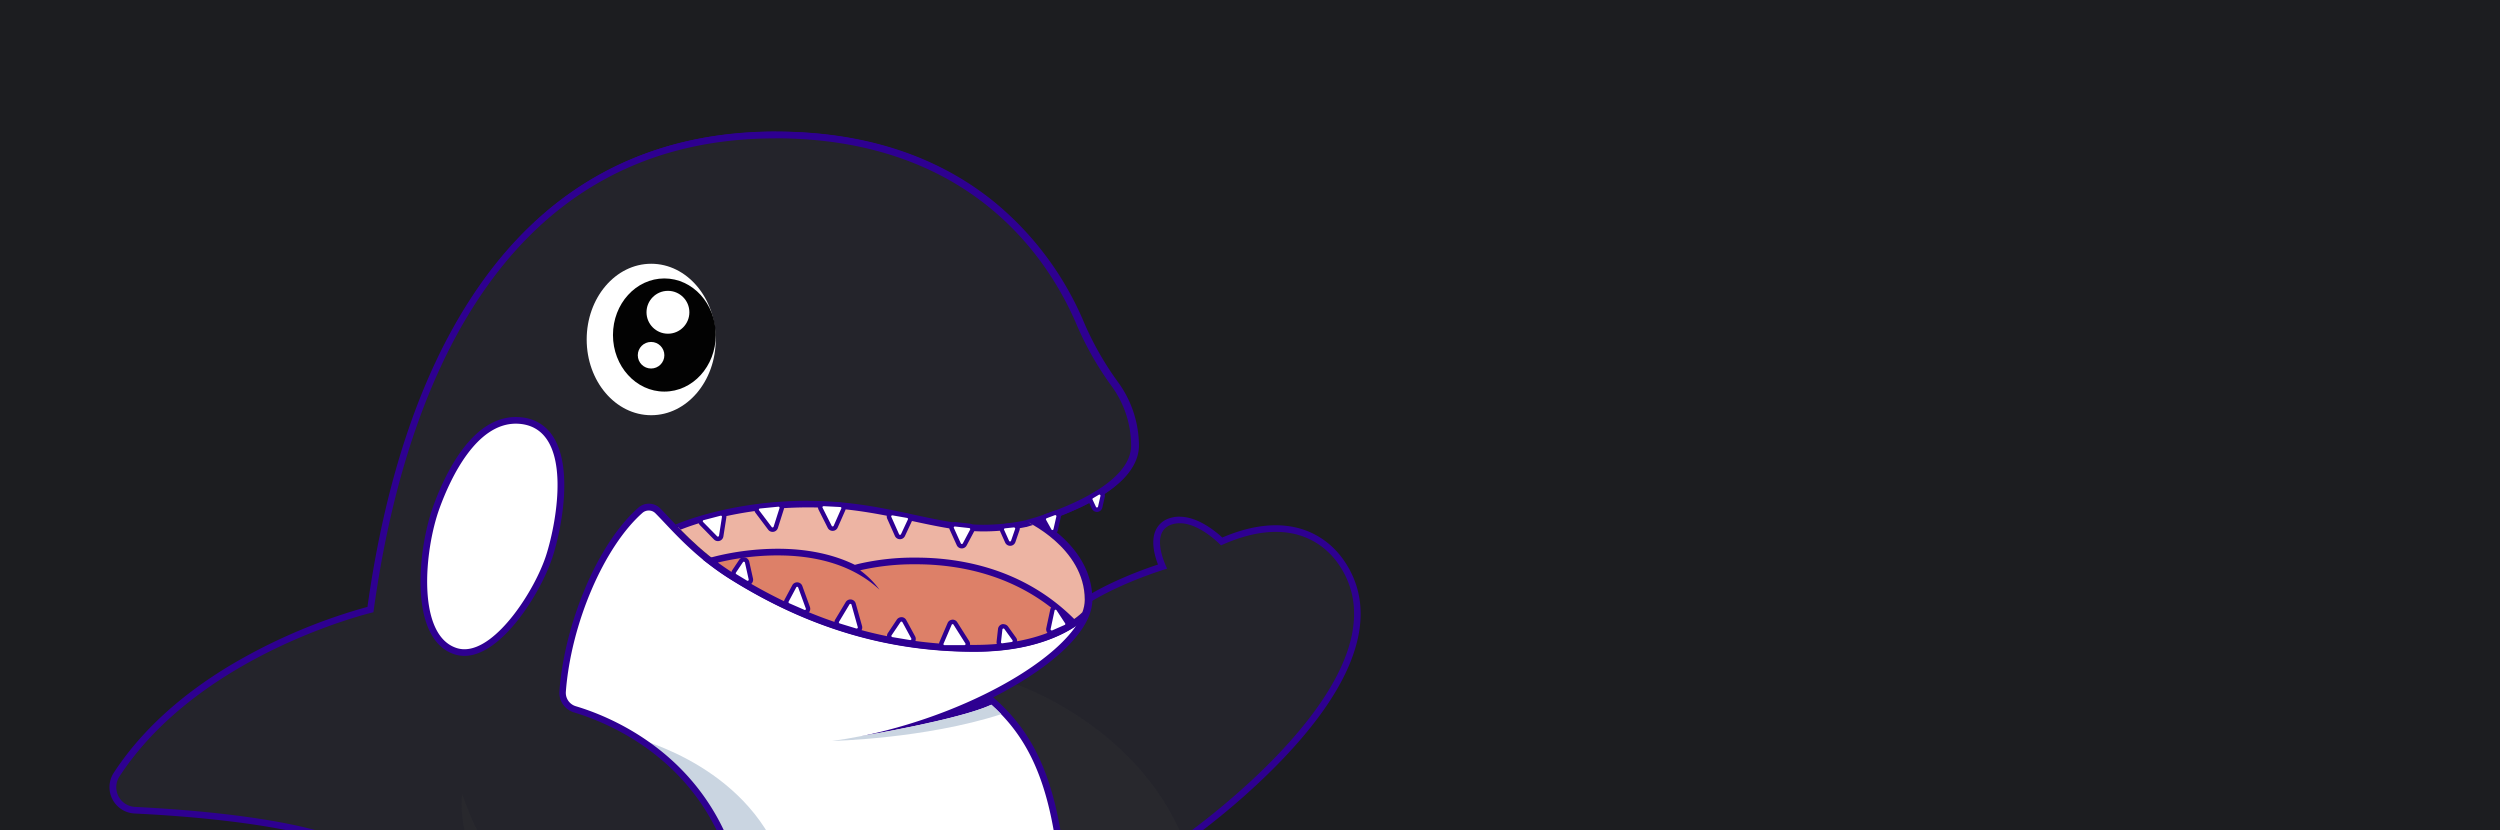 <svg xmlns="http://www.w3.org/2000/svg" xmlns:xlink="http://www.w3.org/1999/xlink" viewBox="0 0 1129.06 375.04"><defs><style>.cls-1{fill:none;}.cls-2{isolation:isolate;}.cls-3{clip-path:url(#clip-path);}.cls-4{fill:#1c1d20;}.cls-5{fill:#24242b;}.cls-6{fill:#2e0091;}.cls-7{clip-path:url(#clip-path-2);}.cls-8{fill:#383838;opacity:0.2;mix-blend-mode:multiply;}.cls-9{fill:#fff;}.cls-10{fill:#cad5e1;}.cls-11{clip-path:url(#clip-path-3);}.cls-12{fill:#edb4a3;}.cls-13{fill:#dd8068;}.cls-14{fill:#020202;}</style><clipPath id="clip-path"><rect class="cls-1" x="-0.81" width="1130.68" height="375.04"/></clipPath><clipPath id="clip-path-2"><path class="cls-1" d="M534.05,378s105.84-73.59,70.14-123.71c-4.76-6.68-19.94-22.89-52.77-8,0,0-12.07-12.77-22.23-9.38-10.51,3.5-2,19.92-2,19.92s-24.65,7.2-41,19.25c-13.79,10.15-58.95,33.78-58.95,33.78l19.88,72.3Z"/></clipPath><clipPath id="clip-path-3"><path class="cls-1" d="M462.74,235.08s27.16,12,27.16,35.84a16.15,16.15,0,0,1-1.06,5.55s-13.45,14.8-48.71,14.8c-44.63,0-80.13-14.41-108.64-32.26C315,248.65,305,236.48,298.16,229.58a7.19,7.19,0,0,0-9.84-.32c-18.9,16.63-33.43,53-35.68,82.89a9.29,9.29,0,0,0,6.57,9.59c15,4.51,50.62,19.14,67.18,59.28l.72,1.8-184,3.6,1.24-11c-26-7.3-63.17-10-83.39-11a8.91,8.91,0,0,1-7-13.76c27-41.38,77-62.17,101.07-70.16,8.17-2.71,13.34-3.94,13.62-4h0c12.48-91.61,53.17-214,181.45-214,88.82,0,123.92,55.18,136.23,84.16a141.85,141.85,0,0,0,15.62,27.52,45.8,45.8,0,0,1,9,27C510.93,222.64,462.74,235.08,462.74,235.08Z"/></clipPath></defs><title>画板 1 副本 7</title><g class="cls-2"><g id="图层_1" data-name="图层 1"><g class="cls-3"><rect class="cls-4" x="-0.81" width="1130.68" height="375.04"/><path class="cls-5" d="M425.41,309.07l1.07-.56c.45-.24,45.22-23.69,58.76-33.66,14.13-10.4,34-17.12,39.82-19-1.37-3.17-3.93-10.29-1.84-15.43a8.52,8.52,0,0,1,5.5-5,12.94,12.94,0,0,1,4.1-.65c8.28,0,16.44,7.25,18.93,9.66,8.76-3.85,17-5.8,24.43-5.8,16.29,0,25.31,9.24,29.23,14.74,6.65,9.34,9,20.11,6.9,32-7.81,44.95-74.57,91.82-77.41,93.8l-.35.24-88.62,4.22Z"/><path class="cls-6" d="M532.82,236.31c9.19,0,18.6,10,18.6,10,9.75-4.42,17.93-6.1,24.76-6.1,16.16,0,24.66,9.42,28,14.11C639.89,304.4,534.05,378,534.05,378l-87,4.15-19.88-72.3s45.16-23.63,58.95-33.78c16.37-12.05,41-19.25,41-19.25s-8.47-16.42,2-19.92a11.34,11.34,0,0,1,3.63-.58m0-3v0a14.55,14.55,0,0,0-4.58.73,10.11,10.11,0,0,0-6.41,5.85c-2,4.94-.25,11.26,1.22,15.06-7.35,2.41-25.47,8.95-38.69,18.69-13.46,9.91-58.12,33.31-58.57,33.54l-2.15,1.12.64,2.33,19.89,72.3.64,2.32,2.4-.12,87-4.14.86,0,.71-.49a328.88,328.88,0,0,0,35.84-29.9c24.65-23.8,38.84-45.63,42.19-64.87,2.14-12.33-.27-23.48-7.16-33.15-4.09-5.74-13.48-15.37-30.45-15.37-7.4,0-15.51,1.86-24.12,5.54-3.24-3-11.13-9.4-19.24-9.4Z"/><g class="cls-7"><path class="cls-8" d="M459.36,309.22s53.4,18,74.69,68.77L464,389.4l-36.86-83.93Z"/></g><path class="cls-9" d="M424.13,383.56c-88,0-258.32-7-260-7.1l-1.35,0-.08-1.36a569.91,569.91,0,0,1,5-99.94c7-50.67,24.36-120.61,67.21-166.1,30.08-31.94,69-48.13,115.58-48.13,39.13,0,72,10.62,97.76,31.55A139.62,139.62,0,0,1,488.08,146a140.82,140.82,0,0,0,15.45,27.23A47.46,47.46,0,0,1,512.86,201c0,19-34.07,30.89-45.62,34.37,7.54,4.21,24.58,15.9,24.58,35.44,0,17-29,38.72-67,52.83,9-2.14,17.42-4.52,22.25-6.8l.9-.42.74.66c16,14.29,24.75,32.65,29.27,61.39a2,2,0,0,1-.47,1.59C476.52,381.31,474.59,383.56,424.13,383.56Z"/><path class="cls-6" d="M350.46,62.38c88.82,0,123.93,55.19,136.24,84.16a141.7,141.7,0,0,0,15.62,27.53,45.84,45.84,0,0,1,9,27c0,21.52-48.2,34-48.2,34s27.16,12,27.16,35.84c0,20.5-47.56,50.66-101.75,61.66,0,0,44.79-7.5,59.18-14.27,15.27,13.64,24.2,31.33,28.79,60.51.38,2.42-20.86,3.31-52.42,3.31-89,0-260-7.1-260-7.1S145.46,62.38,350.46,62.38m0-3c-47,0-86.29,16.35-116.67,48.6-19.08,20.26-34.77,47-46.63,79.34-9.44,25.8-16.5,55.27-21,87.58a572.25,572.25,0,0,0-5,100.24l.16,2.71L164,378c1.71.07,172.07,7.1,260.08,7.1,51.17,0,53.13-2.3,54.57-4a3.48,3.48,0,0,0,.81-2.8C474.92,349.16,466,330.54,449.75,316l-1.2-1.07c4.48-2.27,8.76-4.66,12.79-7.13,20.62-12.69,32-25.81,32-36.95,0-18.06-13.9-29.62-22.45-35a147.49,147.49,0,0,0,17.69-7c17.12-8.25,25.8-17.59,25.8-27.76a49,49,0,0,0-9.61-28.73,138.9,138.9,0,0,1-15.29-26.94,141.13,141.13,0,0,0-40.29-54.1c-26-21.16-59.23-31.89-98.71-31.89Z"/><path class="cls-10" d="M283.68,332.47S333,343,351.34,385.06l-57.24,1.36Z"/><path class="cls-5" d="M142.69,376.49c-25.93-7-62.28-9.65-81.83-10.59a10.42,10.42,0,0,1-8.23-16.08c26.73-41,75.29-61.94,101.86-70.76,6.13-2,10.66-3.27,12.75-3.8,8-58.06,24-105.49,47.4-141C246.77,85.63,292.32,61,350,61c39.12,0,72,10.61,97.75,31.55A139.6,139.6,0,0,1,487.65,146a140.65,140.65,0,0,0,15.46,27.23,47.4,47.4,0,0,1,9.32,27.85c0,19-34.06,30.9-45.61,34.37,7.54,4.22,24.58,15.91,24.58,35.44a17.81,17.81,0,0,1-1.15,6.07l-.1.27-.2.22c-.57.62-14.3,15.29-49.82,15.29-38.72,0-74.52-10.63-109.44-32.49-13.6-8.52-22.74-18.21-29.41-25.28-1.5-1.58-2.91-3.08-4.18-4.36a5.69,5.69,0,0,0-7.79-.25c-17.71,15.58-32.83,50.78-35.17,81.87a7.81,7.81,0,0,0,5.5,8c14.87,4.47,51.28,19.28,68.14,60.15l.73,1.82.79,2L141.4,388Z"/><path class="cls-6" d="M350,62.46c88.82,0,123.92,55.18,136.23,84.16a141.85,141.85,0,0,0,15.62,27.52,45.8,45.8,0,0,1,9,27c0,21.53-48.19,34-48.19,34s27.16,12,27.16,35.84a16.15,16.15,0,0,1-1.06,5.55s-13.45,14.8-48.71,14.8c-44.63,0-80.13-14.41-108.64-32.26C315,248.65,305,236.48,298.16,229.58a7.2,7.2,0,0,0-9.84-.32c-18.9,16.63-33.43,53-35.68,82.89a9.29,9.29,0,0,0,6.57,9.59c15,4.51,50.62,19.14,67.18,59.28l.72,1.8-184,3.6,1.24-11c-26-7.3-63.17-10-83.39-11a8.91,8.91,0,0,1-7-13.76c27-41.38,77-62.17,101.07-70.16,8.17-2.71,13.34-3.94,13.62-4h0c12.48-91.61,53.17-214,181.45-214m0-3c-58.25,0-104.23,24.9-136.65,74-23.43,35.47-39.4,82.77-47.5,140.6-2.38.63-6.52,1.8-11.87,3.57A253.88,253.88,0,0,0,104,300.47C81.08,314.24,63.39,330.57,51.38,349a11.91,11.91,0,0,0,9.41,18.4c19.18.92,54.57,3.46,80.26,10.2l-1,8.49-.38,3.4,3.42-.07,184-3.6,4.31-.08-1.58-4-.48-1.2-.24-.61c-17.12-41.49-54-56.51-69.11-61a6.32,6.32,0,0,1-4.44-6.49c2.31-30.75,17.22-65.51,34.67-80.87a4.21,4.21,0,0,1,2.77-1,4.12,4.12,0,0,1,3,1.23c1.26,1.26,2.67,2.75,4.16,4.33,6.73,7.13,15.94,16.9,29.71,25.52,35.16,22,71.22,32.72,110.23,32.72,36.17,0,50.35-15.14,50.93-15.78l.4-.44.2-.55a19.25,19.25,0,0,0,1.24-6.58c0-18.05-13.9-29.61-22.45-35a144.83,144.83,0,0,0,17.69-7c17.11-8.24,25.79-17.58,25.79-27.76a48.88,48.88,0,0,0-9.61-28.73A139.19,139.19,0,0,1,489,145.45a141,141,0,0,0-40.29-54.1c-26-21.16-59.22-31.89-98.7-31.89Z"/><g class="cls-11"><path class="cls-12" d="M386.5,290.34l-90-41.71L306,238.15c2.76-1.17,25.81-10.5,59-10.5,18.54,0,33.72,3.27,47.11,6.16,11.05,2.39,21.49,4.64,32,4.64a92.59,92.59,0,0,0,19-1.91h.08l.08,0c.13,0,12.75-4.27,24-4.27s16.77,4,16.77,12.22c0,1.13.08,2.92.18,5.19.54,12,1.79,39.95-6,47.15L451.34,303Z"/><path class="cls-6" d="M365,229.15c18.38,0,33.47,3.26,46.79,6.13C423,237.68,433.47,240,444.1,240A94,94,0,0,0,463.38,238l.17,0,.15-.05c.13,0,12.5-4.19,23.48-4.19,13.69,0,15.27,6.12,15.27,10.72,0,1.16.08,3,.18,5.25a230.45,230.45,0,0,1,.06,26.1c-.9,12.26-3.27,17.43-5.3,19.57l-46,6.12L387,288.91,299,248.12l7.92-8.72c3.73-1.55,26.1-10.25,58.1-10.25m0-3c-36,0-59.88,10.75-59.88,10.75L294,249.13l92,42.65,65.26,12.75,47.44-6.31c10.28-8.48,6.72-46.44,6.72-53.77,0-10.77-8.71-13.72-18.27-13.72-11.6,0-24.44,4.35-24.44,4.35A91.59,91.59,0,0,1,444.1,237c-22.89,0-45-10.8-79.07-10.8Z"/></g><path class="cls-13" d="M440.13,292.77c-38.72,0-74.52-10.63-109.44-32.49-2.49-1.56-5-3.25-7.34-5l-2.55-1.89,3.07-.77a118.13,118.13,0,0,1,27.34-3.28c13.27,0,25,2.51,34.66,7.35l2.22-.58a109.35,109.35,0,0,1,25.55-2.77c19.48,0,47.44,4.66,70,26.85l1.37,1.35-1.64,1C475.67,287.21,462,292.77,440.13,292.77Z"/><path class="cls-6" d="M351.21,250.84c14.89,0,32.81,3.16,46,15.5a40.13,40.13,0,0,0-8.76-8.78,108.73,108.73,0,0,1,25.17-2.72c19.51,0,46.86,4.7,68.91,26.42-7.09,4.32-20.57,10-42.42,10-44.63,0-80.13-14.41-108.64-32.26-2.57-1.61-5-3.27-7.25-4.94a116.37,116.37,0,0,1,27-3.23m0-3a119.8,119.8,0,0,0-27.7,3.32l-6.16,1.55,5.11,3.77c2.41,1.78,4.91,3.49,7.44,5.07,35.16,22,71.22,32.72,110.23,32.72,22.18,0,36.16-5.68,44-10.45l3.28-2-2.73-2.7c-22.89-22.54-51.26-27.28-71-27.28a110.39,110.39,0,0,0-25.93,2.82l-1.68.44c-9.76-4.78-21.54-7.26-34.82-7.26Z"/><path class="cls-9" d="M209.71,294.71a13,13,0,0,1-3.93-.6c-4.44-1.41-7.93-4.64-10.37-9.6-7.35-14.94-3.47-41.42,1.63-55.46,5.33-14.64,17.07-39.21,35.89-39.21a22,22,0,0,1,2.9.2,17.2,17.2,0,0,1,12.81,8.21C257.33,212.08,252,239,248,251.3,243.06,266.45,225.55,294.71,209.71,294.71Z"/><path class="cls-6" d="M232.93,191.34a20.87,20.87,0,0,1,2.7.18c23.34,3.14,16,43.83,11,59.32s-22.14,42.37-36.87,42.37a11.48,11.48,0,0,1-3.48-.53c-18.15-5.77-14.7-44.1-7.78-63.12,5.18-14.24,16.71-38.22,34.48-38.22m0-3h0c-19.73,0-31.84,25.19-37.3,40.2-5.19,14.28-9.11,41.3-1.56,56.64,2.62,5.33,6.41,8.82,11.25,10.36a14.74,14.74,0,0,0,4.39.67c16.78,0,34.51-28.49,39.72-44.44,4.09-12.54,9.46-40,.48-54.32a18.63,18.63,0,0,0-13.88-8.9,23.29,23.29,0,0,0-3.1-.21Z"/><ellipse class="cls-9" cx="294.1" cy="153.32" rx="29.14" ry="34.2"/><ellipse class="cls-14" cx="300.04" cy="151.3" rx="23.21" ry="25.55"/><circle class="cls-9" cx="301.66" cy="141.03" r="9.68"/><circle class="cls-9" cx="294.04" cy="160.43" r="6"/><path class="cls-9" d="M324.22,243.36a1.44,1.44,0,0,1-1.05-.45l-6.34-6.47a1.5,1.5,0,0,1,.69-2.5l7.65-2a1.32,1.32,0,0,1,.39-.06,1.52,1.52,0,0,1,1.14.53,1.49,1.49,0,0,1,.33,1.2l-1.32,8.49a1.49,1.49,0,0,1-1.49,1.27Z"/><path class="cls-6" d="M325.56,232.87a.54.54,0,0,1,.38.18.52.52,0,0,1,.11.4l-1.32,8.48a.52.52,0,0,1-.51.43.46.46,0,0,1-.34-.15l-6.34-6.47a.47.47,0,0,1-.12-.48.46.46,0,0,1,.35-.35l7.66-2,.13,0m0-2a2.41,2.41,0,0,0-.64.09l-7.66,2a2.51,2.51,0,0,0-1.15,4.17l6.34,6.47a2.5,2.5,0,0,0,4.25-1.37l1.32-8.48a2.5,2.5,0,0,0-2.46-2.89Z"/><path class="cls-9" d="M348.91,239.21a1.46,1.46,0,0,1-1.19-.6L342,231.06a1.48,1.48,0,0,1-.18-1.5,1.46,1.46,0,0,1,1.22-.89l8.36-.84h.16a1.48,1.48,0,0,1,1.41,1.95l-2.66,8.38a1.48,1.48,0,0,1-1.43,1.05Z"/><path class="cls-6" d="M351.58,228.83a.51.51,0,0,1,.4.2.49.49,0,0,1,.07.45l-2.66,8.38a.5.5,0,0,1-.48.35.47.47,0,0,1-.39-.2l-5.7-7.56a.45.45,0,0,1-.05-.49.44.44,0,0,1,.4-.3l8.36-.83h.05m0-2h-.25l-8.36.83a2.49,2.49,0,0,0-1.74,4l5.69,7.55a2.46,2.46,0,0,0,2,1,2.49,2.49,0,0,0,2.39-1.75l2.66-8.38a2.5,2.5,0,0,0-2.38-3.25Z"/><path class="cls-9" d="M376.1,238.75a1.46,1.46,0,0,1-1.33-.82l-4.11-8.16a1.46,1.46,0,0,1,.06-1.46,1.5,1.5,0,0,1,1.27-.71l7.62.39a1.49,1.49,0,0,1,1.29,2.1l-3.42,7.77a1.47,1.47,0,0,1-1.38.89Z"/><path class="cls-6" d="M372,228.6h0l7.54.39a.5.5,0,0,1,.4.23.53.53,0,0,1,0,.47l-3.43,7.77a.48.48,0,0,1-.46.29.46.46,0,0,1-.44-.27l-4.11-8.16a.49.49,0,0,1,0-.48.5.5,0,0,1,.42-.24m0-2a2.5,2.5,0,0,0-2.22,3.62l4.11,8.16a2.45,2.45,0,0,0,2.22,1.37,2.47,2.47,0,0,0,2.29-1.49l3.43-7.77a2.5,2.5,0,0,0-2.16-3.5l-7.53-.39Z"/><path class="cls-9" d="M406.49,242.55a1.45,1.45,0,0,1-1.36-.89l-3.48-7.79a1.47,1.47,0,0,1,.11-1.42,1.5,1.5,0,0,1,1.25-.69l.27,0,6.57,1.16a1.5,1.5,0,0,1,1.1,2.11l-3.1,6.64a1.46,1.46,0,0,1-1.36.86Z"/><path class="cls-6" d="M403,232.76h.1l6.57,1.15a.48.48,0,0,1,.35.26.45.45,0,0,1,0,.44l-3.1,6.64a.46.46,0,0,1-.45.29.47.47,0,0,1-.45-.3l-3.47-7.79a.47.47,0,0,1,0-.47.51.51,0,0,1,.41-.23m0-2a2.5,2.5,0,0,0-2.27,3.51l3.47,7.8a2.5,2.5,0,0,0,4.55,0l3.1-6.64A2.51,2.51,0,0,0,410,232l-6.58-1.15a2.25,2.25,0,0,0-.44,0Z"/><path class="cls-9" d="M495.4,230.19a1.43,1.43,0,0,1-1.34-.86l-1.54-3.26a1.5,1.5,0,0,1,.6-1.93l2.63-1.55a1.42,1.42,0,0,1,.76-.22,1.56,1.56,0,0,1,1.19.58,1.45,1.45,0,0,1,.27,1.26l-1.1,4.82A1.45,1.45,0,0,1,495.4,230.19Z"/><path class="cls-6" d="M496.51,223.37a.54.54,0,0,1,.41.21.45.45,0,0,1,.08.4l-1.1,4.83a.48.48,0,0,1-.5.38.45.45,0,0,1-.44-.28l-1.53-3.27a.48.48,0,0,1,.2-.63l2.63-1.56a.43.43,0,0,1,.25-.08m0-2a2.54,2.54,0,0,0-1.27.35l-2.63,1.56a2.5,2.5,0,0,0-1,3.22l1.53,3.26a2.5,2.5,0,0,0,4.7-.51l1.1-4.82a2.5,2.5,0,0,0-2.44-3.06Z"/><path class="cls-9" d="M475.28,240.42a1.44,1.44,0,0,1-1.3-.77l-2.43-4.38a1.46,1.46,0,0,1-.1-1.24,1.47,1.47,0,0,1,.88-.88l3.74-1.41a1.71,1.71,0,0,1,.53-.1,1.5,1.5,0,0,1,1.17.58,1.42,1.42,0,0,1,.29,1.25l-1.31,5.79A1.48,1.48,0,0,1,475.28,240.42Z"/><path class="cls-6" d="M476.61,232.64a.52.52,0,0,1,.38.2.42.42,0,0,1,.09.41L475.77,239a.5.5,0,0,1-.92.13l-2.43-4.38a.47.47,0,0,1,0-.41.52.52,0,0,1,.29-.3l3.74-1.4a.46.46,0,0,1,.19,0m0-2a2.38,2.38,0,0,0-.89.17l-3.74,1.4a2.5,2.5,0,0,0-1.31,3.55l2.44,4.38a2.49,2.49,0,0,0,4.61-.66l1.31-5.79a2.5,2.5,0,0,0-2.42-3.05Z"/><path class="cls-9" d="M456.12,245.56a1.46,1.46,0,0,1-1.36-.89l-2.21-4.92a1.5,1.5,0,0,1,1.21-2.1l4.05-.41H458a1.5,1.5,0,0,1,1.41,2l-1.84,5.33a1.47,1.47,0,0,1-1.42,1Z"/><path class="cls-6" d="M458,238.23a.49.49,0,0,1,.46.66l-1.84,5.33a.49.49,0,0,1-.92,0l-2.21-4.92a.49.49,0,0,1,0-.45.46.46,0,0,1,.38-.24l4-.42H458m0-2h-.26l-4,.42a2.49,2.49,0,0,0-2,3.5l2.21,4.92a2.49,2.49,0,0,0,4.63-.21l1.84-5.33a2.49,2.49,0,0,0-2.35-3.31Z"/><path class="cls-9" d="M434.39,246.68a1.47,1.47,0,0,1-1.37-.88l-3.12-6.91a1.44,1.44,0,0,1,.1-1.42,1.49,1.49,0,0,1,1.25-.69h.17l6.43.71a1.49,1.49,0,0,1,1.15,2.19l-3.29,6.19A1.48,1.48,0,0,1,434.39,246.68Z"/><path class="cls-6" d="M431.25,237.78h.06l6.43.71a.47.47,0,0,1,.38.26.48.48,0,0,1,0,.47l-3.29,6.19a.47.47,0,0,1-.44.27.48.48,0,0,1-.46-.29l-3.12-6.91a.44.44,0,0,1,0-.47.47.47,0,0,1,.41-.23m0-2a2.5,2.5,0,0,0-2.27,3.53l3.13,6.9a2.49,2.49,0,0,0,4.48.14l3.3-6.19A2.5,2.5,0,0,0,438,236.5l-6.43-.71Z"/><path class="cls-9" d="M337.64,263.31a1.48,1.48,0,0,1-.77-.22L332,260.16a1.44,1.44,0,0,1-.68-1,1.49,1.49,0,0,1,.21-1.16l3.16-4.7a1.44,1.44,0,0,1,1.23-.66,1.5,1.5,0,0,1,1.48,1.17l1.7,7.63a1.49,1.49,0,0,1-.28,1.26A1.55,1.55,0,0,1,337.64,263.31Z"/><path class="cls-6" d="M335.93,253.68a.49.49,0,0,1,.5.39l1.7,7.63a.47.47,0,0,1-.08.41.56.56,0,0,1-.41.2.5.5,0,0,1-.25-.07l-4.86-2.94a.49.49,0,0,1-.23-.31.54.54,0,0,1,.07-.39l3.16-4.7a.44.44,0,0,1,.4-.22m0-2a2.46,2.46,0,0,0-2.06,1.1l-3.16,4.71a2.51,2.51,0,0,0,.79,3.53l4.86,2.93a2.46,2.46,0,0,0,1.28.36,2.5,2.5,0,0,0,2.44-3l-1.7-7.64a2.48,2.48,0,0,0-2.45-1.95Z"/><path class="cls-9" d="M363.5,276.49a1.49,1.49,0,0,1-.61-.13l-6.89-3a1.49,1.49,0,0,1-.71-2.08l3.44-6.43A1.45,1.45,0,0,1,360,264a1.47,1.47,0,0,1,1.42,1l3.44,9.48a1.47,1.47,0,0,1-.17,1.36A1.51,1.51,0,0,1,363.5,276.49Z"/><path class="cls-6" d="M360,265a.49.49,0,0,1,.48.33l3.44,9.48a.45.45,0,0,1,0,.44.53.53,0,0,1-.41.23.43.43,0,0,1-.21-.05l-6.88-3a.48.48,0,0,1-.27-.3.42.42,0,0,1,0-.39l3.44-6.44A.46.46,0,0,1,360,265m0-2a2.48,2.48,0,0,0-2.19,1.32l-3.45,6.44a2.51,2.51,0,0,0,1.2,3.47l6.88,3a2.54,2.54,0,0,0,1,.22,2.5,2.5,0,0,0,2.34-3.35l-3.44-9.48A2.49,2.49,0,0,0,360,263Z"/><path class="cls-9" d="M386.93,284.86a1.41,1.41,0,0,1-.45-.07l-7.57-2.3a1.51,1.51,0,0,1-.85-2.21l4.73-7.84a1.49,1.49,0,0,1,2.72.36L388.36,283a1.46,1.46,0,0,1-.25,1.3A1.48,1.48,0,0,1,386.93,284.86Z"/><path class="cls-6" d="M384.06,272.71a.48.48,0,0,1,.49.36l2.84,10.16a.46.46,0,0,1-.07.43.54.54,0,0,1-.39.2l-.16,0-7.57-2.31a.5.5,0,0,1-.28-.73l4.72-7.85a.47.47,0,0,1,.42-.24m0-2a2.46,2.46,0,0,0-2.13,1.21l-4.72,7.85a2.49,2.49,0,0,0,1.41,3.67l7.57,2.31a2.42,2.42,0,0,0,.74.11,2.5,2.5,0,0,0,2.39-3.17l-2.85-10.16a2.47,2.47,0,0,0-2.41-1.82Z"/><path class="cls-9" d="M411.1,290.07l-.26,0-8-1.35a1.49,1.49,0,0,1-1-2.31l4-6a1.46,1.46,0,0,1,1.24-.66,1.48,1.48,0,0,1,1.32.78l4,7.35a1.5,1.5,0,0,1-1.3,2.21Z"/><path class="cls-6" d="M407.11,280.73a.47.47,0,0,1,.44.26l4,7.35a.44.44,0,0,1,0,.48.46.46,0,0,1-.41.25H411l-8-1.34a.47.47,0,0,1-.37-.3.48.48,0,0,1,0-.47l4.05-6a.48.48,0,0,1,.41-.22m0-2a2.48,2.48,0,0,0-2.07,1.1l-4,6a2.49,2.49,0,0,0,1.65,3.86l8,1.35.43,0a2.49,2.49,0,0,0,2.18-3.68l-4-7.35a2.47,2.47,0,0,0-2.2-1.31Z"/><path class="cls-9" d="M426.54,292.36a1.49,1.49,0,0,1-1.38-2.08l3.66-8.52a1.49,1.49,0,0,1,1.38-.9,1.47,1.47,0,0,1,1.26.69l5.4,8.52a1.5,1.5,0,0,1-1.27,2.29Z"/><path class="cls-6" d="M430.2,281.86a.48.48,0,0,1,.42.23L436,290.6a.49.49,0,0,1,0,.51.5.5,0,0,1-.44.25h-9a.48.48,0,0,1-.42-.22.47.47,0,0,1,0-.47l3.66-8.51a.48.48,0,0,1,.46-.3m0-2a2.48,2.48,0,0,0-2.3,1.51l-3.66,8.51a2.49,2.49,0,0,0,2.3,3.48h9a2.5,2.5,0,0,0,2.11-3.83L432.3,281a2.46,2.46,0,0,0-2.1-1.16Z"/><path class="cls-9" d="M452.56,291.55a1.49,1.49,0,0,1-1.48-1.66l.63-5.7a1.49,1.49,0,0,1,1.51-1.34,1.42,1.42,0,0,1,1.19.63l3.67,5.09a1.47,1.47,0,0,1,.16,1.46,1.45,1.45,0,0,1-1.16.89l-4.31.61A.75.75,0,0,1,452.56,291.55Z"/><path class="cls-6" d="M453.22,283.85a.45.45,0,0,1,.38.21l3.67,5.09a.5.5,0,0,1,.05.49.48.48,0,0,1-.39.29l-4.3.61h-.07a.48.48,0,0,1-.37-.17.46.46,0,0,1-.12-.38l.64-5.7a.5.5,0,0,1,.51-.45m0-2a2.48,2.48,0,0,0-2.5,2.23l-.64,5.7a2.5,2.5,0,0,0,2.48,2.77l.35,0,4.31-.61a2.49,2.49,0,0,0,1.67-3.93l-3.66-5.09a2.47,2.47,0,0,0-2-1Z"/><path class="cls-9" d="M475,285.77a1.52,1.52,0,0,1-1.17-.57,1.45,1.45,0,0,1-.29-1.24l1.79-8.39a1.49,1.49,0,0,1,1.48-1.18,1.45,1.45,0,0,1,1.24.68l3.87,5.89a1.51,1.51,0,0,1-.66,2.2l-5.65,2.48A1.49,1.49,0,0,1,475,285.77Z"/><path class="cls-6" d="M476.77,275.39h0a.44.44,0,0,1,.4.23l3.87,5.89a.51.51,0,0,1,.06.42.48.48,0,0,1-.28.31l-5.66,2.48a.37.37,0,0,1-.2,0,.5.5,0,0,1-.39-.2.46.46,0,0,1-.09-.4l1.79-8.39a.49.49,0,0,1,.5-.39m0-2a2.49,2.49,0,0,0-2.46,2l-1.79,8.38a2.5,2.5,0,0,0,2.44,3,2.65,2.65,0,0,0,1-.21l5.66-2.49a2.5,2.5,0,0,0,1.08-3.66l-3.87-5.89a2.44,2.44,0,0,0-2.07-1.13Z"/><path class="cls-8" d="M212.44,385.06s-5.14-13.85-3.74-26.49c0,0,8.07,23,13.63,26.49Z"/><path class="cls-10" d="M452.22,322.54c-34.65,11.19-76.46,12.09-76.46,12.09,4.22-.55,8.53-1.28,12.84-2.13h0c1.83-.31,45-7.63,59.12-14.26Q450.08,320.33,452.22,322.54Z"/></g></g></g></svg>